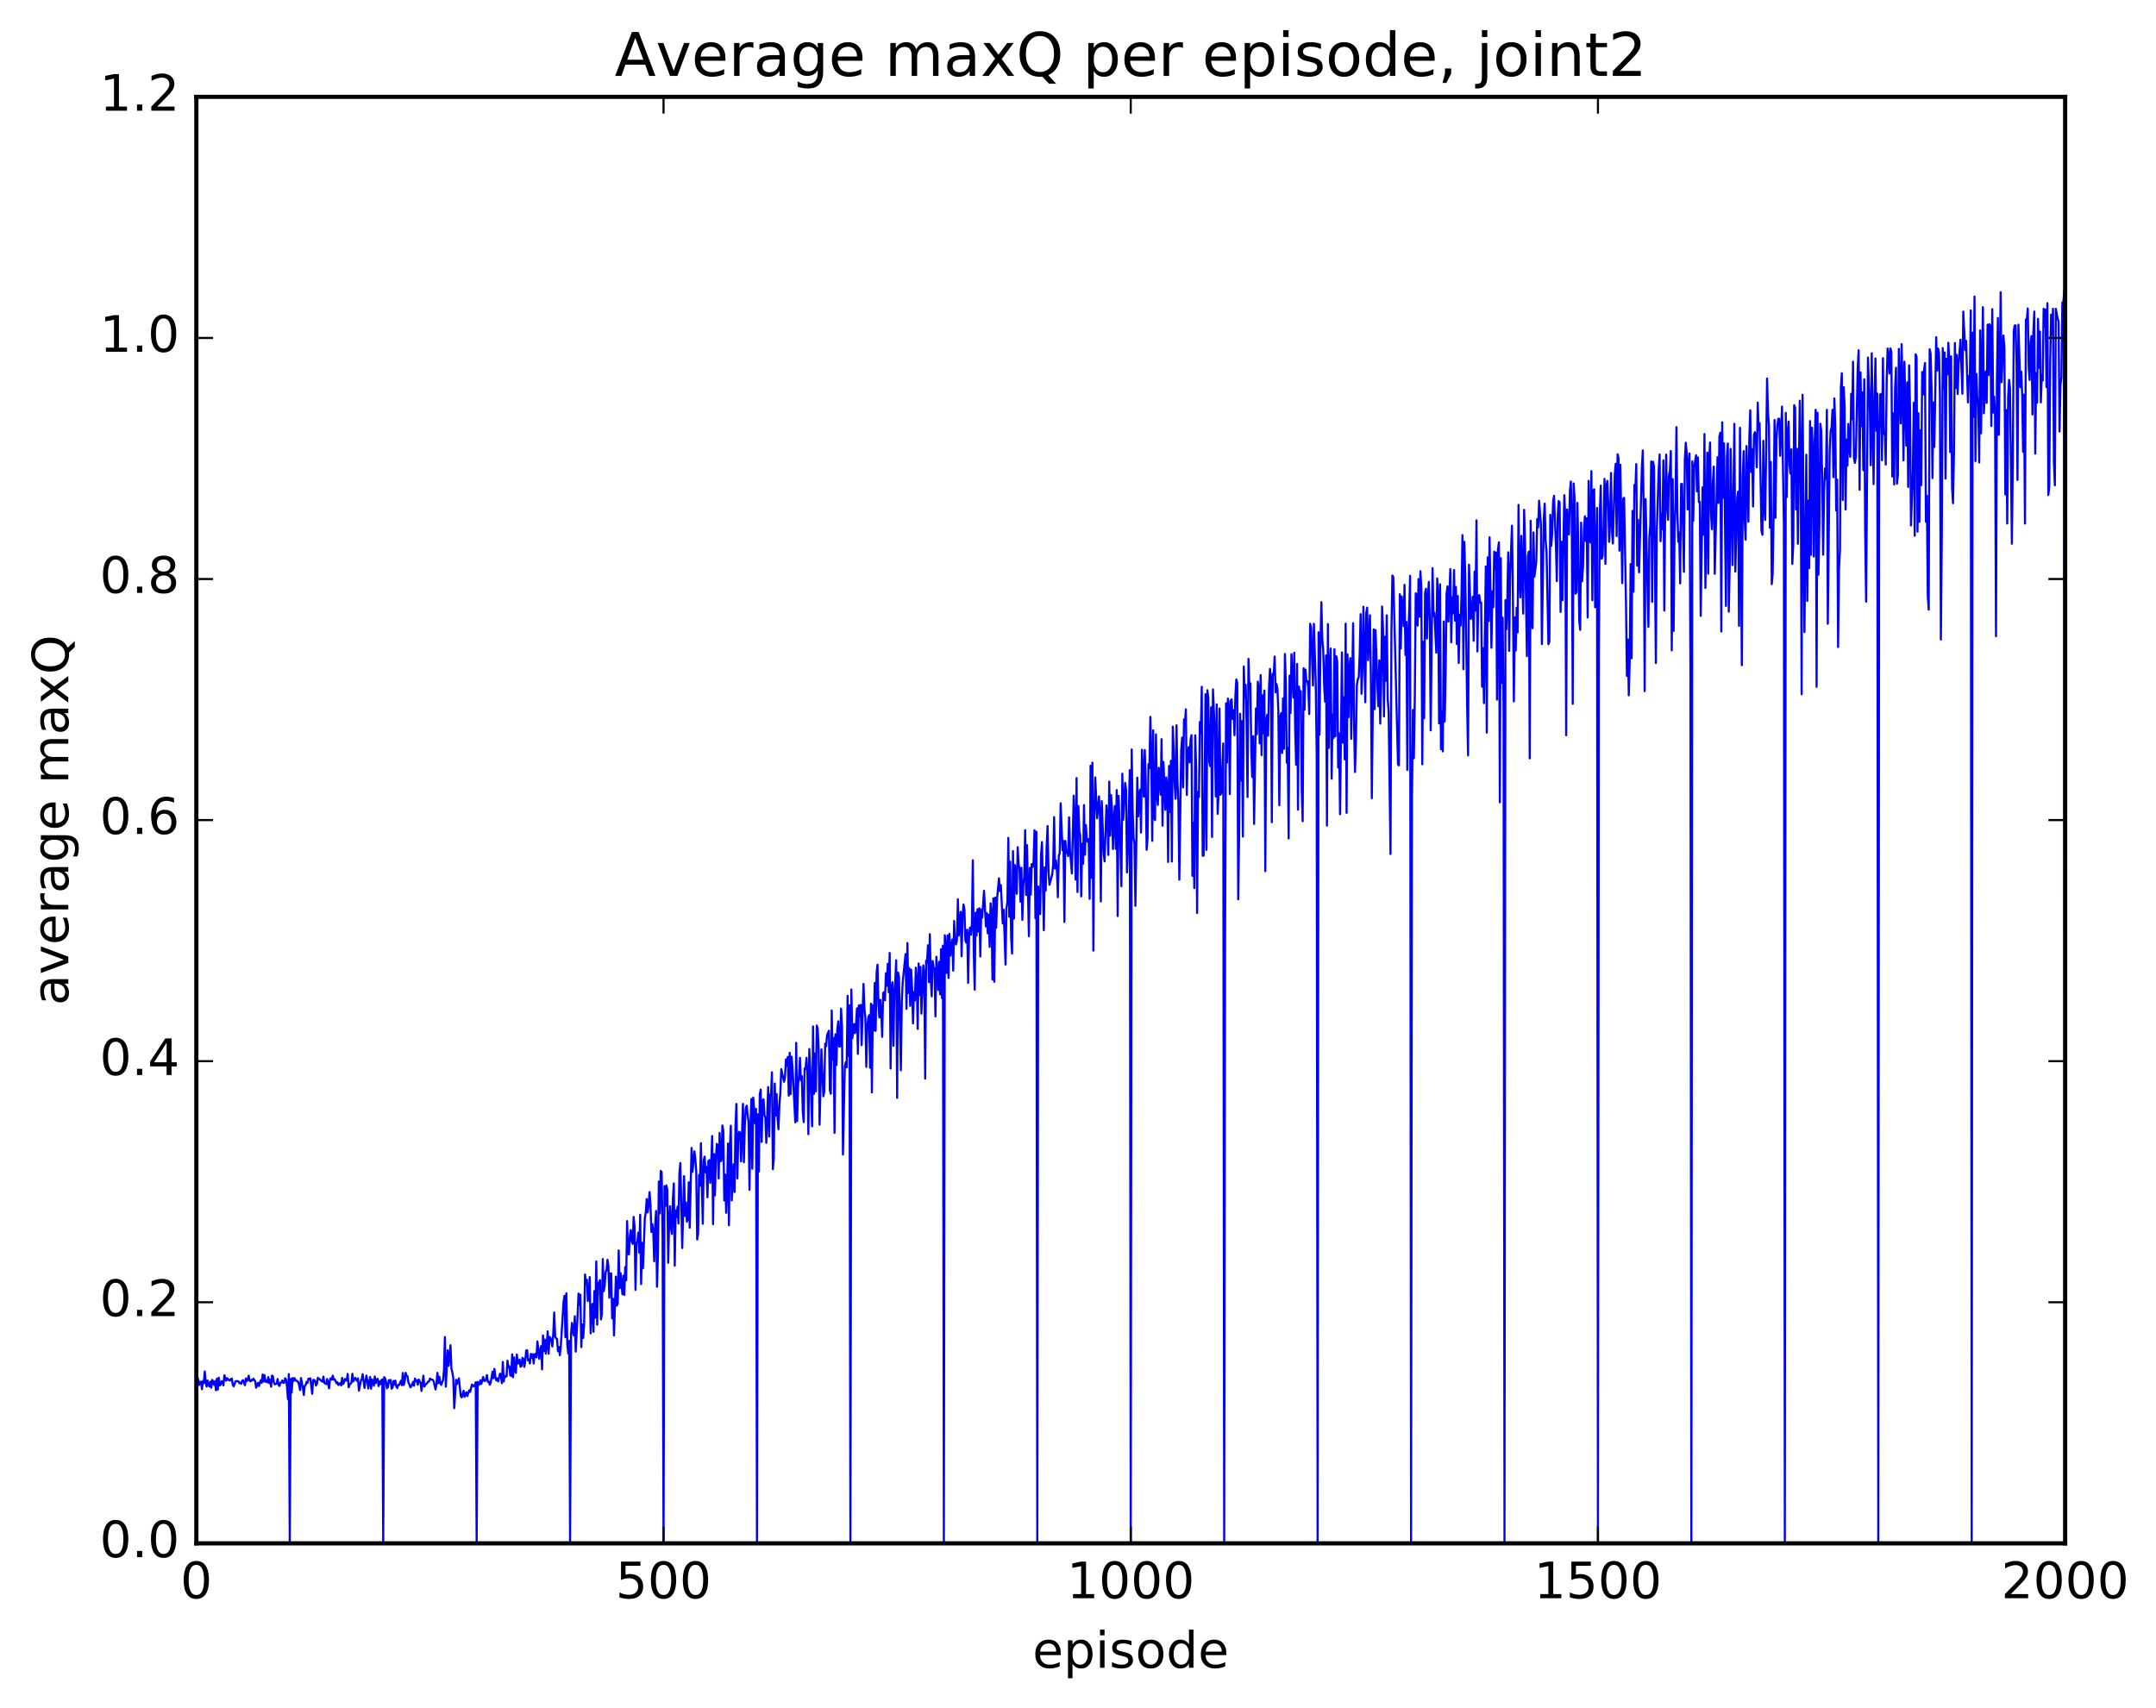 <?xml version="1.0" encoding="utf-8" standalone="no"?>
<!DOCTYPE svg PUBLIC "-//W3C//DTD SVG 1.1//EN"
  "http://www.w3.org/Graphics/SVG/1.1/DTD/svg11.dtd">
<!-- Created with matplotlib (http://matplotlib.org/) -->
<svg height="408pt" version="1.1" viewBox="0 0 515 408" width="515pt" xmlns="http://www.w3.org/2000/svg" xmlns:xlink="http://www.w3.org/1999/xlink">
 <defs>
  <style type="text/css">
*{stroke-linecap:butt;stroke-linejoin:round;stroke-miterlimit:100000;}
  </style>
 </defs>
 <g id="figure_1">
  <g id="patch_1">
   <path d="M 0 408.169 
L 515.768 408.169 
L 515.768 0 
L 0 0 
z
" style="fill:#ffffff;"/>
  </g>
  <g id="axes_1">
   <g id="patch_2">
    <path d="M 46.898 368.742 
L 493.298 368.742 
L 493.298 23.142 
L 46.898 23.142 
z
" style="fill:#ffffff;"/>
   </g>
   <g id="line2d_1">
    <path clip-path="url(#p61254b44ea)" d="M 47.121 329.009 
L 47.344 329.679 
L 47.567 330.902 
L 47.79 330.148 
L 48.014 330.154 
L 48.237 331.923 
L 48.46 329.998 
L 48.683 330.467 
L 48.906 327.677 
L 49.13 330.209 
L 49.353 331.281 
L 49.576 329.833 
L 49.799 330.839 
L 50.022 331.266 
L 50.245 330.097 
L 50.469 331.558 
L 50.692 329.687 
L 50.915 330.11 
L 51.138 330.907 
L 51.361 329.978 
L 51.585 332.166 
L 51.808 329.41 
L 52.031 332.013 
L 52.254 329.152 
L 52.477 331.01 
L 52.701 330.848 
L 52.924 330.025 
L 53.147 330.078 
L 53.37 330.995 
L 53.593 328.597 
L 54.04 329.858 
L 54.263 329.294 
L 54.709 329.774 
L 54.933 329.861 
L 55.156 329.447 
L 55.379 329.385 
L 55.602 330.868 
L 55.825 331.236 
L 56.272 329.999 
L 56.718 329.976 
L 56.941 330.029 
L 57.165 330.468 
L 57.388 330.376 
L 57.611 330.633 
L 57.834 329.893 
L 58.057 329.778 
L 58.504 330.97 
L 58.727 329.354 
L 58.95 329.999 
L 59.173 329.633 
L 59.397 328.684 
L 59.62 329.873 
L 59.843 330.046 
L 60.066 329.685 
L 60.289 329.803 
L 60.513 329.402 
L 60.959 330.02 
L 61.182 331.569 
L 61.629 330.371 
L 61.852 331.159 
L 62.298 329.771 
L 62.522 330.386 
L 62.745 328.381 
L 62.968 330.081 
L 63.191 328.563 
L 63.414 330.143 
L 63.638 329.85 
L 63.861 330.273 
L 64.084 329.018 
L 64.307 330.463 
L 64.53 329.628 
L 64.754 331.325 
L 64.977 328.653 
L 65.2 328.828 
L 65.423 330.352 
L 65.646 330.759 
L 66.093 330.549 
L 66.316 329.473 
L 66.539 330.927 
L 66.762 331.138 
L 66.986 330.357 
L 67.209 330.304 
L 67.432 329.828 
L 67.655 330.403 
L 67.878 330.356 
L 68.102 329.304 
L 68.325 329.582 
L 68.548 331.165 
L 68.771 334.282 
L 68.994 328.295 
L 69.218 368.742 
L 69.441 329.462 
L 69.664 332.738 
L 69.887 329.26 
L 70.11 329.968 
L 70.334 329.263 
L 70.557 329.729 
L 70.78 329.913 
L 71.003 329.931 
L 71.226 330.219 
L 71.45 330.902 
L 71.673 332.114 
L 71.896 329.247 
L 72.342 331.611 
L 72.566 333.279 
L 72.789 331.137 
L 73.012 330.906 
L 73.235 330.155 
L 73.458 330.408 
L 73.681 329.389 
L 73.905 329.549 
L 74.128 329.321 
L 74.574 333.003 
L 74.797 329.747 
L 75.021 329.666 
L 75.244 329.955 
L 75.467 331.039 
L 75.69 330.746 
L 75.913 329.191 
L 77.029 330.141 
L 77.253 328.897 
L 77.476 330.392 
L 77.922 330.706 
L 78.145 329.472 
L 78.592 331.711 
L 78.815 329.631 
L 79.038 329.279 
L 79.261 329.616 
L 79.485 328.683 
L 79.708 329.633 
L 79.931 329.551 
L 80.154 329.887 
L 80.377 330.503 
L 80.601 330.25 
L 80.824 330.915 
L 81.27 330.461 
L 81.493 331.004 
L 81.717 329.205 
L 81.94 330.666 
L 82.163 330.341 
L 82.386 329.457 
L 82.609 329.834 
L 82.833 329.785 
L 83.056 328.276 
L 83.279 331.466 
L 83.502 330.838 
L 83.949 330.384 
L 84.172 328.228 
L 84.395 330.045 
L 84.841 329.207 
L 85.288 329.931 
L 85.511 329.337 
L 85.734 332.256 
L 86.181 329.943 
L 86.404 329.535 
L 86.627 328.323 
L 87.073 331.613 
L 87.52 328.663 
L 87.743 329.819 
L 87.966 331.744 
L 88.413 328.997 
L 88.636 331.799 
L 88.859 329.597 
L 89.082 329.844 
L 89.305 331.082 
L 89.529 328.881 
L 89.752 330.45 
L 89.975 329.628 
L 90.198 329.421 
L 90.421 331.159 
L 90.645 330.007 
L 90.868 330.74 
L 91.091 329.776 
L 91.314 329.586 
L 91.537 368.742 
L 91.761 329.041 
L 91.984 329.311 
L 92.207 330.123 
L 92.43 331.7 
L 92.653 331.421 
L 92.877 329.743 
L 93.1 330.309 
L 93.323 329.699 
L 93.546 331.799 
L 93.769 331.514 
L 93.993 329.943 
L 94.216 330.829 
L 94.439 329.85 
L 94.662 331.25 
L 94.885 331.651 
L 95.109 330.889 
L 95.332 330.942 
L 95.778 329.89 
L 96.001 330.97 
L 96.225 328.04 
L 96.448 330.9 
L 96.671 330.014 
L 96.894 328.002 
L 97.118 328.693 
L 97.341 328.835 
L 97.564 330.375 
L 97.787 330.731 
L 98.01 331.457 
L 98.234 331.31 
L 98.68 330.167 
L 98.903 331.078 
L 99.126 329.36 
L 99.35 329.984 
L 99.573 329.812 
L 99.796 330.817 
L 100.019 329.595 
L 100.466 330.426 
L 100.689 332.342 
L 101.135 328.674 
L 101.358 331.291 
L 101.805 330.651 
L 102.028 330.481 
L 102.251 330.094 
L 102.474 330.074 
L 102.698 329.376 
L 103.144 329.666 
L 103.367 329.67 
L 103.59 330.039 
L 104.037 331.983 
L 104.26 330.713 
L 104.483 328.002 
L 104.706 330.467 
L 104.93 328.937 
L 105.153 330.29 
L 105.376 330.879 
L 105.822 329.786 
L 106.046 327.49 
L 106.269 319.447 
L 106.492 331.313 
L 106.938 322.619 
L 107.162 326.311 
L 107.608 321.411 
L 107.831 327.03 
L 108.054 327.914 
L 108.278 329.331 
L 108.501 336.448 
L 108.947 329.673 
L 109.17 330.685 
L 109.617 329.323 
L 110.063 333.584 
L 110.286 333.895 
L 110.733 332.293 
L 110.956 333.735 
L 111.402 332.654 
L 111.626 333.569 
L 112.072 332.177 
L 112.295 332.581 
L 112.742 330.781 
L 113.188 331.247 
L 113.411 330.981 
L 113.634 330.271 
L 113.858 368.742 
L 114.081 330.181 
L 114.304 330.923 
L 114.527 330.771 
L 114.75 329.78 
L 114.974 330.647 
L 115.42 328.985 
L 115.643 329.948 
L 115.866 329.935 
L 116.09 329.583 
L 116.313 328.54 
L 116.536 330.172 
L 116.759 330.074 
L 116.982 330.841 
L 117.206 330.36 
L 117.652 327.734 
L 117.875 329.314 
L 118.098 327.053 
L 118.322 328.903 
L 118.545 329.797 
L 118.768 329.326 
L 118.991 330.076 
L 119.438 328.199 
L 119.661 328.728 
L 119.884 330.472 
L 120.107 325.405 
L 120.33 330.066 
L 120.553 328.717 
L 120.777 328.971 
L 121 328.816 
L 121.223 325.107 
L 121.446 326.575 
L 121.669 326.435 
L 121.893 328.61 
L 122.116 328.738 
L 122.339 323.593 
L 122.562 329.066 
L 122.785 324.326 
L 123.009 327.351 
L 123.232 328.008 
L 123.455 323.622 
L 123.678 325.743 
L 123.901 325.729 
L 124.125 324.84 
L 124.348 326.561 
L 124.571 326.393 
L 124.794 324.419 
L 125.017 324.646 
L 125.241 326.584 
L 125.464 325.197 
L 125.687 322.68 
L 125.91 322.572 
L 126.133 325.035 
L 126.357 324.848 
L 126.58 325.769 
L 126.803 323.477 
L 127.026 324.402 
L 127.249 323.544 
L 127.473 325.781 
L 127.696 323.598 
L 127.919 323.465 
L 128.142 324.318 
L 128.365 320.505 
L 128.812 324.649 
L 129.035 322.539 
L 129.258 321.629 
L 129.482 327.193 
L 129.705 319.056 
L 129.928 322.83 
L 130.151 320.064 
L 130.374 323.411 
L 130.597 321.381 
L 130.821 318.089 
L 131.044 323.439 
L 131.267 319.422 
L 131.49 319.646 
L 131.714 320.415 
L 131.937 321.706 
L 132.16 318.618 
L 132.383 313.596 
L 132.606 319.261 
L 132.829 319.791 
L 133.053 319.9 
L 133.276 322.841 
L 133.499 321.821 
L 133.722 323.808 
L 133.946 321.844 
L 134.615 311.048 
L 134.838 309.599 
L 135.061 319.499 
L 135.285 308.988 
L 135.508 321.107 
L 135.731 323.383 
L 135.954 320.374 
L 136.178 368.742 
L 136.401 318.826 
L 136.624 316.093 
L 136.847 318.189 
L 137.07 319.085 
L 137.293 314.496 
L 137.517 322.943 
L 137.963 314.452 
L 138.186 309.063 
L 138.41 311.788 
L 138.633 309.334 
L 138.856 321.851 
L 139.079 316.445 
L 139.302 319.66 
L 139.525 316.573 
L 139.749 304.506 
L 139.972 306.707 
L 140.195 305.77 
L 140.418 310.855 
L 140.642 309.094 
L 140.865 305.122 
L 141.088 318.576 
L 141.311 312.223 
L 141.534 311.537 
L 141.757 318.208 
L 141.981 308.461 
L 142.204 314.804 
L 142.427 301.377 
L 142.65 316.482 
L 142.874 306.793 
L 143.32 305.857 
L 143.543 315.253 
L 143.766 313.991 
L 143.989 300.818 
L 144.213 308.5 
L 144.436 307.187 
L 144.659 303.889 
L 144.882 303.57 
L 145.106 300.994 
L 145.329 302.476 
L 145.552 310.054 
L 145.775 304.263 
L 145.998 304.239 
L 146.221 314.997 
L 146.445 310.326 
L 146.668 319.065 
L 147.114 305.016 
L 147.338 311.957 
L 147.561 311.38 
L 147.784 298.748 
L 148.007 307.799 
L 148.23 304.191 
L 148.677 309.234 
L 148.9 304.799 
L 149.123 309.371 
L 149.346 302.729 
L 149.57 305.912 
L 149.793 291.743 
L 150.016 299.528 
L 150.239 299.739 
L 150.462 295.276 
L 150.685 293.888 
L 150.909 296.47 
L 151.132 297.177 
L 151.355 290.752 
L 151.578 293.041 
L 151.802 308.172 
L 152.025 296.902 
L 152.248 296.789 
L 152.471 294.509 
L 152.694 299.266 
L 152.917 290.231 
L 153.141 306.803 
L 153.364 296.951 
L 153.587 303.002 
L 154.034 290.972 
L 154.257 289.677 
L 154.48 286.489 
L 154.703 289.674 
L 154.926 288.034 
L 155.149 284.811 
L 155.373 287.592 
L 155.596 294.343 
L 155.819 292.492 
L 156.042 293.943 
L 156.266 301.362 
L 156.489 292.815 
L 156.712 289.324 
L 156.935 307.444 
L 157.158 299.824 
L 157.381 282.298 
L 157.605 289.908 
L 157.828 279.754 
L 158.051 280.051 
L 158.274 295.949 
L 158.498 368.742 
L 158.721 283.408 
L 158.944 288.127 
L 159.167 283.226 
L 159.39 284.246 
L 159.613 301.705 
L 159.837 291.778 
L 160.06 288.206 
L 160.283 293.517 
L 160.506 294.819 
L 160.73 286.364 
L 160.953 282.736 
L 161.176 302.412 
L 161.399 289.208 
L 161.622 290.768 
L 161.845 288.32 
L 162.069 292.326 
L 162.292 280.22 
L 162.515 277.867 
L 162.962 298.192 
L 163.408 281.007 
L 163.631 290.504 
L 163.854 287.311 
L 164.077 291.902 
L 164.301 291.236 
L 164.524 282.481 
L 164.747 293.31 
L 165.194 274.277 
L 165.417 279.985 
L 165.863 275.093 
L 166.086 276.795 
L 166.31 280.002 
L 166.533 296.137 
L 166.756 294.806 
L 166.979 280.737 
L 167.202 283.315 
L 167.425 273.135 
L 167.872 292.397 
L 168.095 277.251 
L 168.318 276.342 
L 168.542 280.147 
L 168.765 278.817 
L 168.988 286.072 
L 169.211 277.42 
L 169.434 277.174 
L 169.657 282.621 
L 169.881 278.316 
L 170.104 271.422 
L 170.327 292.474 
L 170.55 275.736 
L 170.774 285.605 
L 170.997 277.004 
L 171.22 273.318 
L 171.443 273.601 
L 171.666 281.581 
L 171.889 270.667 
L 172.113 277.44 
L 172.336 277.298 
L 172.559 268.906 
L 172.782 270.207 
L 173.006 286.811 
L 173.229 280.627 
L 173.452 289.767 
L 173.675 283.863 
L 173.898 273.228 
L 174.121 292.73 
L 174.345 274.189 
L 174.568 268.964 
L 174.791 286.806 
L 175.238 278.16 
L 175.461 284.806 
L 175.684 269.053 
L 175.907 263.758 
L 176.13 281.55 
L 176.353 271.307 
L 176.577 270.406 
L 176.8 270.718 
L 177.023 277.501 
L 177.47 263.747 
L 177.693 277.67 
L 177.916 268.666 
L 178.139 264.83 
L 178.362 264.168 
L 178.809 268.259 
L 179.032 284.283 
L 179.255 269.125 
L 179.478 262.584 
L 179.702 279.223 
L 179.925 262.233 
L 180.371 268.432 
L 180.594 264.937 
L 180.817 368.742 
L 181.041 266.226 
L 181.264 279.916 
L 181.487 261.481 
L 181.71 260.32 
L 181.934 272.827 
L 182.157 263.08 
L 182.38 262.651 
L 182.603 266.473 
L 182.826 267.038 
L 183.049 273.053 
L 183.496 259.727 
L 183.719 271.554 
L 183.942 261.535 
L 184.166 261.843 
L 184.389 256.198 
L 184.612 279.355 
L 184.835 276.751 
L 185.058 258.896 
L 185.281 266.54 
L 185.505 261.38 
L 185.728 267.094 
L 185.951 269.793 
L 186.174 263.953 
L 186.398 261.125 
L 186.621 255.441 
L 187.29 258.462 
L 187.513 257.309 
L 187.737 253.114 
L 187.96 254.608 
L 188.183 252.517 
L 188.406 261.782 
L 188.63 251.544 
L 188.853 261.409 
L 189.076 252.46 
L 189.299 254.954 
L 189.969 268.169 
L 190.192 249.148 
L 190.415 267.857 
L 190.638 259.073 
L 190.862 257.032 
L 191.085 252.746 
L 191.308 258.107 
L 191.531 257.112 
L 191.754 265.452 
L 191.977 268.107 
L 192.201 255.271 
L 192.424 255.39 
L 192.647 252.737 
L 192.87 256.637 
L 193.094 270.991 
L 193.317 250.635 
L 193.54 255.113 
L 193.986 269.105 
L 194.209 245.238 
L 194.433 261.353 
L 194.656 251.738 
L 194.879 260.754 
L 195.102 245.024 
L 195.326 245.849 
L 195.549 250.385 
L 195.772 268.732 
L 196.218 250.716 
L 196.665 261.914 
L 196.888 260.813 
L 197.111 249.336 
L 197.334 249.976 
L 197.558 247.332 
L 198.004 246.265 
L 198.227 260.454 
L 198.45 261.313 
L 198.673 241.444 
L 198.897 253.208 
L 199.12 247.969 
L 199.343 270.656 
L 199.566 247.116 
L 199.79 254.479 
L 200.013 246.041 
L 200.236 244.02 
L 200.459 250.046 
L 200.682 250.005 
L 200.905 240.99 
L 201.129 245.518 
L 201.352 275.845 
L 201.798 254.781 
L 202.022 253.806 
L 202.245 255.019 
L 202.468 237.936 
L 202.691 252.297 
L 202.914 240.203 
L 203.137 368.742 
L 203.361 236.421 
L 203.584 248.049 
L 204.03 244.681 
L 204.254 246.843 
L 204.477 244.82 
L 204.7 240.915 
L 204.923 251.797 
L 205.146 240.221 
L 205.369 242.806 
L 205.593 240.078 
L 205.816 249.694 
L 206.262 235.086 
L 206.486 240.977 
L 206.709 243.083 
L 206.932 254.903 
L 207.155 245.604 
L 207.378 243.289 
L 207.601 242.563 
L 207.825 255.105 
L 208.048 239.809 
L 208.271 261.003 
L 208.494 240.214 
L 208.718 246.24 
L 208.941 234.848 
L 209.164 246.286 
L 209.387 232.453 
L 209.61 230.486 
L 209.833 240.044 
L 210.057 243.119 
L 210.28 238.897 
L 210.503 241.927 
L 210.726 247.721 
L 210.95 237.286 
L 211.173 237.035 
L 211.396 238.994 
L 211.619 232.527 
L 211.842 235.538 
L 212.065 230.246 
L 212.289 237.079 
L 212.512 227.685 
L 212.735 255.293 
L 212.958 235.92 
L 213.181 234.685 
L 213.405 249.862 
L 213.628 237.42 
L 213.851 234.49 
L 214.074 229.433 
L 214.298 262.305 
L 214.521 232.366 
L 214.744 233.498 
L 215.19 255.717 
L 215.413 239.097 
L 215.637 234.579 
L 216.306 227.95 
L 216.53 241.051 
L 216.753 225.323 
L 216.976 237.25 
L 217.199 231.327 
L 217.422 240.336 
L 217.645 231.675 
L 217.869 235.88 
L 218.092 244.503 
L 218.315 237.023 
L 218.538 239.03 
L 218.762 231.193 
L 218.985 234.462 
L 219.208 245.832 
L 219.431 230.193 
L 219.654 237.745 
L 219.877 231.02 
L 220.101 242.159 
L 220.547 230.66 
L 220.77 232.838 
L 220.994 257.702 
L 221.217 229.52 
L 221.44 229.999 
L 221.663 225.844 
L 221.886 234.658 
L 222.109 223.206 
L 222.333 234.106 
L 222.556 238.052 
L 222.779 229.584 
L 223.002 231.193 
L 223.226 231.529 
L 223.449 242.844 
L 223.672 228.591 
L 224.118 236.541 
L 224.341 229.797 
L 224.565 237.58 
L 224.788 226.779 
L 225.011 238.452 
L 225.234 225.936 
L 225.458 368.742 
L 225.681 223.445 
L 225.904 225.867 
L 226.127 232.453 
L 226.35 223.491 
L 226.573 233.666 
L 226.797 223.12 
L 227.02 228.312 
L 227.466 224.477 
L 227.69 231.913 
L 227.913 220.048 
L 228.136 224.868 
L 228.359 225.653 
L 228.582 224.63 
L 228.805 214.842 
L 229.029 223.539 
L 229.475 217.867 
L 229.698 228.477 
L 229.922 219.165 
L 230.145 216.09 
L 230.368 217.309 
L 230.591 224.609 
L 230.814 225.237 
L 231.037 222.127 
L 231.261 234.821 
L 231.484 223.4 
L 231.707 221.632 
L 231.93 223.312 
L 232.154 220.79 
L 232.377 205.549 
L 232.6 227.486 
L 232.823 236.446 
L 233.046 218.051 
L 233.269 223.515 
L 233.493 217.238 
L 233.716 222.569 
L 233.939 216.998 
L 234.162 228.52 
L 234.386 217.33 
L 234.609 219.273 
L 235.055 212.819 
L 235.501 221.335 
L 235.725 218.17 
L 235.948 223.013 
L 236.171 218.558 
L 236.394 226.229 
L 236.618 215.821 
L 236.841 218.222 
L 237.064 234.032 
L 237.287 214.621 
L 237.51 234.568 
L 237.733 214.459 
L 237.957 221.67 
L 238.18 214.496 
L 238.626 209.849 
L 238.85 212.904 
L 239.073 211.464 
L 239.519 220.631 
L 239.742 217.346 
L 240.189 230.454 
L 240.412 216.963 
L 240.635 215.557 
L 240.858 200.186 
L 241.082 219.052 
L 241.305 205.866 
L 241.528 223.988 
L 241.751 227.828 
L 241.974 203.353 
L 242.197 219.484 
L 242.421 206.69 
L 242.644 207.873 
L 242.867 213.551 
L 243.09 202.413 
L 243.314 206.408 
L 243.537 207.672 
L 243.76 215.421 
L 243.983 207.321 
L 244.206 219.791 
L 244.429 211.746 
L 244.653 209.347 
L 244.876 198.35 
L 245.099 213.82 
L 245.322 201.926 
L 245.769 223.684 
L 245.992 207.35 
L 246.215 213.765 
L 246.438 206.471 
L 246.661 207.135 
L 246.885 205.844 
L 247.108 198.362 
L 247.331 219.385 
L 247.554 198.739 
L 247.778 368.742 
L 248.001 211.814 
L 248.224 216.351 
L 248.447 218.381 
L 248.67 204.185 
L 248.893 201.176 
L 249.34 222.244 
L 249.563 207.221 
L 249.786 212.762 
L 250.01 202.122 
L 250.233 197.366 
L 250.456 208.153 
L 250.679 211.384 
L 251.349 208.91 
L 251.572 206.56 
L 251.795 195.243 
L 252.018 207.546 
L 252.242 205.591 
L 252.465 208.018 
L 252.688 214.359 
L 252.911 204.411 
L 253.134 203.908 
L 253.357 191.919 
L 253.804 203.142 
L 254.027 200.911 
L 254.25 220.267 
L 254.474 200.914 
L 254.697 203.706 
L 254.92 203.46 
L 255.143 204.542 
L 255.366 195.274 
L 255.589 203.231 
L 256.036 208.689 
L 256.482 190.101 
L 256.705 197.286 
L 256.929 210.147 
L 257.152 185.912 
L 257.375 213.123 
L 257.598 192.604 
L 257.822 198.7 
L 258.045 199.633 
L 258.268 214.168 
L 258.491 201.552 
L 258.714 206.371 
L 258.938 192.343 
L 259.161 204.234 
L 259.384 197.128 
L 259.607 200.775 
L 259.83 201.125 
L 260.053 200.467 
L 260.277 214.756 
L 260.5 182.958 
L 260.723 209.744 
L 260.946 182.226 
L 261.17 227.125 
L 261.393 195.588 
L 261.616 185.749 
L 262.062 195.493 
L 262.286 193.412 
L 262.509 190.278 
L 262.732 194.439 
L 262.955 215.383 
L 263.178 191.408 
L 263.625 203.87 
L 263.848 205.813 
L 264.294 192.427 
L 264.517 194.964 
L 264.741 204.261 
L 264.964 186.747 
L 265.187 199.659 
L 265.41 189.974 
L 265.634 193.48 
L 265.857 202.855 
L 266.08 195.886 
L 266.303 192.577 
L 266.526 202.801 
L 266.75 188.777 
L 266.973 218.875 
L 267.196 190.15 
L 267.642 202.428 
L 267.865 211.741 
L 268.089 184.851 
L 268.312 195.899 
L 268.758 187.05 
L 268.981 188.651 
L 269.205 208.429 
L 269.428 202.783 
L 269.874 184.003 
L 270.098 368.742 
L 270.321 179.067 
L 270.544 193.29 
L 270.767 200.183 
L 270.99 201.528 
L 271.214 216.436 
L 271.66 185.802 
L 271.883 195.05 
L 272.106 189.931 
L 272.329 188.683 
L 272.553 198.908 
L 272.776 179.144 
L 273.222 190.351 
L 273.445 179.196 
L 273.669 186.527 
L 273.892 203.046 
L 274.115 200.259 
L 274.338 182.565 
L 274.562 183.584 
L 274.785 171.276 
L 275.008 181.957 
L 275.231 200.904 
L 275.454 174.505 
L 275.678 195.488 
L 275.901 195.948 
L 276.124 175.452 
L 276.347 189.903 
L 276.57 192.318 
L 276.793 183.44 
L 277.24 189.878 
L 277.463 176.601 
L 277.686 197.272 
L 277.909 182.047 
L 278.356 193.483 
L 278.579 185.749 
L 278.802 187.258 
L 279.026 205.933 
L 279.249 183.006 
L 279.472 194.029 
L 279.695 181.778 
L 279.918 205.833 
L 280.142 173.604 
L 280.365 178.844 
L 280.588 187.28 
L 280.811 190.84 
L 281.034 173.294 
L 281.257 186.53 
L 281.481 191.859 
L 281.704 210.166 
L 282.15 179.335 
L 282.373 176.246 
L 282.597 188.127 
L 282.82 171.893 
L 283.043 172.902 
L 283.266 169.481 
L 283.49 189.931 
L 283.713 180.488 
L 283.936 178.514 
L 284.159 182.137 
L 284.382 176.752 
L 284.606 175.629 
L 284.829 209.246 
L 285.052 196.596 
L 285.275 212.183 
L 285.498 175.681 
L 285.721 183.572 
L 285.945 218.134 
L 286.168 189.233 
L 286.391 190.446 
L 286.614 172.498 
L 286.837 175.339 
L 287.061 164.101 
L 287.284 204.459 
L 287.507 204.412 
L 287.73 190.137 
L 287.954 165.881 
L 288.177 203.056 
L 288.4 164.921 
L 288.623 166.684 
L 288.846 182.008 
L 289.07 183.02 
L 289.293 168.993 
L 289.516 199.978 
L 289.739 164.702 
L 290.185 174.964 
L 290.409 190.291 
L 290.632 168.288 
L 290.855 194.442 
L 291.078 189.717 
L 291.301 169.28 
L 291.525 189.875 
L 291.748 189.392 
L 292.194 177.624 
L 292.418 368.742 
L 292.641 222.59 
L 292.864 168.031 
L 293.087 182.198 
L 293.31 166.903 
L 293.534 168.87 
L 293.757 189.725 
L 293.98 167.434 
L 294.203 167.082 
L 294.426 171.782 
L 294.649 169.675 
L 294.873 175.669 
L 295.096 166.175 
L 295.319 162.328 
L 295.542 163.13 
L 295.765 214.868 
L 295.989 199.641 
L 296.212 170.536 
L 296.435 186.479 
L 296.658 172.279 
L 296.882 199.881 
L 297.105 159.247 
L 297.328 166.595 
L 297.551 163.621 
L 297.774 173.017 
L 297.998 190.433 
L 298.221 157.417 
L 298.444 164.377 
L 298.667 163.273 
L 298.89 178.883 
L 299.113 185.646 
L 299.337 175.904 
L 299.56 196.857 
L 300.006 169.27 
L 300.229 175.43 
L 300.453 162.867 
L 300.676 164.307 
L 300.899 177.623 
L 301.122 161.31 
L 301.346 180.419 
L 301.569 166.113 
L 301.792 175.175 
L 302.015 164.979 
L 302.238 208.139 
L 302.462 172.371 
L 302.685 170.805 
L 302.908 175.783 
L 303.131 164.203 
L 303.354 159.821 
L 303.577 162.131 
L 303.801 196.445 
L 304.024 161 
L 304.247 161.272 
L 304.47 156.873 
L 304.693 165.426 
L 304.917 163.434 
L 305.14 164.572 
L 305.363 170.106 
L 305.586 192.401 
L 305.81 171.333 
L 306.033 170.386 
L 306.256 179.901 
L 306.479 166.857 
L 306.702 178.915 
L 306.925 156.261 
L 307.149 162.903 
L 307.372 182.222 
L 307.595 178.664 
L 307.818 200.327 
L 308.041 161.418 
L 308.265 170.352 
L 308.488 156.295 
L 308.934 166.667 
L 309.158 155.959 
L 309.381 174.233 
L 309.604 182.708 
L 309.827 158.617 
L 310.05 193.449 
L 310.274 164.04 
L 310.497 165.661 
L 310.72 165.154 
L 310.943 188.797 
L 311.166 196.211 
L 311.389 159.656 
L 311.613 169.546 
L 311.836 159.977 
L 312.059 162.761 
L 312.282 162.723 
L 312.505 163.988 
L 312.729 170.586 
L 312.952 149.028 
L 313.175 150.095 
L 313.622 163.806 
L 313.845 149.047 
L 314.291 163.322 
L 314.514 180.234 
L 314.738 368.742 
L 314.961 151.067 
L 315.184 175.521 
L 315.407 154.422 
L 315.63 143.87 
L 315.853 152.676 
L 316.077 155.368 
L 316.3 163.905 
L 316.523 167.664 
L 316.746 156.599 
L 316.969 197.248 
L 317.193 149.121 
L 317.416 178.701 
L 317.639 158.738 
L 317.862 154.943 
L 318.086 186.048 
L 318.309 170.729 
L 318.532 176.337 
L 318.755 155.103 
L 318.978 175.924 
L 319.202 156.794 
L 319.425 158.038 
L 319.648 183.376 
L 319.871 175.209 
L 320.094 194.535 
L 320.541 155.878 
L 320.764 177.442 
L 320.987 166.593 
L 321.21 181.439 
L 321.433 149.002 
L 321.657 194.224 
L 321.88 156.343 
L 322.103 171.398 
L 322.326 159.766 
L 322.55 157.242 
L 322.773 176.516 
L 323.219 148.896 
L 323.442 172.666 
L 323.666 184.465 
L 323.889 177.206 
L 324.112 163.662 
L 324.335 162.303 
L 324.558 161.804 
L 324.781 156.577 
L 325.005 146.726 
L 325.228 165.755 
L 325.451 159.578 
L 325.674 144.966 
L 326.121 167.776 
L 326.344 146.521 
L 326.567 145.171 
L 326.79 157.734 
L 327.237 146.998 
L 327.46 161.573 
L 327.683 190.717 
L 328.13 150.359 
L 328.353 169.43 
L 328.576 150.548 
L 329.022 164.093 
L 329.245 168.758 
L 329.469 157.782 
L 329.692 172.875 
L 329.915 163.973 
L 330.138 144.917 
L 330.361 150.286 
L 330.585 171.174 
L 330.808 152.115 
L 331.031 162.662 
L 331.254 147.01 
L 331.478 166.923 
L 331.701 170.227 
L 332.147 204.04 
L 332.37 150.77 
L 332.594 137.502 
L 332.817 137.881 
L 333.933 182.625 
L 334.156 182.873 
L 334.379 141.973 
L 334.602 154.946 
L 334.825 142.527 
L 335.049 144.68 
L 335.272 149.606 
L 335.495 139.742 
L 335.718 156.527 
L 335.942 148.585 
L 336.165 183.964 
L 336.388 151.777 
L 336.611 146.206 
L 336.834 137.572 
L 337.058 368.742 
L 337.281 190.063 
L 337.504 169.637 
L 337.727 181.179 
L 337.95 166.872 
L 338.173 141.753 
L 338.397 142.212 
L 338.62 149.47 
L 338.843 138.364 
L 339.066 147.346 
L 339.289 136.473 
L 339.513 140.568 
L 339.736 182.606 
L 339.959 153.329 
L 340.182 171.618 
L 340.406 141.664 
L 340.629 140.658 
L 340.852 152.561 
L 341.075 143.237 
L 341.298 139.03 
L 341.522 147.858 
L 341.745 174.508 
L 342.191 135.756 
L 342.414 147.147 
L 342.637 146.421 
L 343.084 155.948 
L 343.307 138.194 
L 343.53 142.531 
L 343.753 172.838 
L 343.977 139.59 
L 344.2 178.977 
L 344.423 169.904 
L 344.646 179.52 
L 344.87 148.487 
L 345.093 172.394 
L 345.316 160.992 
L 345.539 141.845 
L 345.762 140.098 
L 345.986 148.508 
L 346.432 135.97 
L 346.655 153.462 
L 346.878 142.726 
L 347.101 146.536 
L 347.325 136.188 
L 347.548 148.28 
L 347.771 140.235 
L 347.994 153.9 
L 348.217 142.404 
L 348.441 158.395 
L 348.664 146.902 
L 348.887 149.489 
L 349.11 142.149 
L 349.334 127.852 
L 349.557 159.886 
L 349.78 129.451 
L 350.003 137.269 
L 350.45 168.235 
L 350.673 180.478 
L 350.896 134.921 
L 351.342 147.876 
L 351.565 146.349 
L 351.789 142.573 
L 352.012 153.091 
L 352.235 136.575 
L 352.458 145.874 
L 352.682 124.317 
L 352.905 155.639 
L 353.128 143.219 
L 353.351 142.178 
L 353.574 144.029 
L 353.798 143.946 
L 354.021 164.059 
L 354.244 154.872 
L 354.467 168.003 
L 354.913 135.348 
L 355.137 175.041 
L 355.36 133.176 
L 355.583 148.382 
L 355.806 128.382 
L 356.253 154.764 
L 356.476 141.257 
L 356.699 145.068 
L 356.922 131.809 
L 357.146 135.896 
L 357.369 132.019 
L 357.592 167.142 
L 357.815 131.304 
L 358.038 129.58 
L 358.262 191.69 
L 358.485 133.356 
L 358.708 163.158 
L 358.931 147.57 
L 359.154 170.105 
L 359.377 368.742 
L 359.601 143.387 
L 359.824 150.334 
L 360.047 143.315 
L 360.27 131.965 
L 360.493 155.51 
L 360.717 137.41 
L 361.163 125.591 
L 361.386 142.362 
L 361.61 167.574 
L 361.833 147.501 
L 362.056 155.436 
L 362.279 145.209 
L 362.502 151.092 
L 362.726 120.629 
L 362.949 137.919 
L 363.172 142.733 
L 363.395 128.039 
L 363.841 146.609 
L 364.065 121.808 
L 364.288 129.795 
L 364.734 156.751 
L 364.957 132.91 
L 365.181 131.807 
L 365.404 181.195 
L 365.627 124.428 
L 365.85 148.195 
L 366.074 150.109 
L 366.297 127.203 
L 366.52 137.777 
L 366.966 134.267 
L 367.19 124.018 
L 367.413 125.997 
L 367.636 119.628 
L 368.082 125.384 
L 368.305 153.896 
L 368.752 124.218 
L 368.975 120.329 
L 369.198 129.047 
L 369.421 131.743 
L 369.868 153.915 
L 370.091 153.297 
L 370.314 123.013 
L 370.538 130.424 
L 370.761 127.606 
L 370.984 119.883 
L 371.207 118.45 
L 371.654 130.113 
L 371.877 138.851 
L 372.1 122.88 
L 372.323 119.705 
L 372.546 120.015 
L 372.769 146.198 
L 372.993 129.441 
L 373.216 143.398 
L 373.662 118.32 
L 373.885 123.451 
L 374.109 175.669 
L 374.332 121.728 
L 374.555 126.215 
L 374.778 127.689 
L 375.002 117.336 
L 375.225 115.056 
L 375.448 123.774 
L 375.671 168.161 
L 375.894 115.512 
L 376.118 119.211 
L 376.341 141.846 
L 376.564 141.424 
L 376.787 120.158 
L 377.01 131.215 
L 377.233 148.305 
L 377.457 150.48 
L 377.68 124.872 
L 377.903 138.903 
L 378.126 135.504 
L 378.349 126.854 
L 378.573 123.351 
L 378.796 129.265 
L 379.019 123.849 
L 379.242 147.527 
L 379.466 114.884 
L 379.689 128.372 
L 379.912 129.617 
L 380.135 112.565 
L 380.358 143.394 
L 380.582 117.226 
L 380.805 116.899 
L 381.028 145.093 
L 381.474 121.364 
L 381.697 368.742 
L 381.921 155.949 
L 382.144 122.631 
L 382.367 116.022 
L 382.59 133.498 
L 382.813 132.702 
L 383.037 126.345 
L 383.26 114.427 
L 383.483 134.718 
L 383.706 116.15 
L 383.93 114.899 
L 384.153 120.256 
L 384.376 129.458 
L 384.599 124.041 
L 384.822 112.993 
L 385.046 126.787 
L 385.269 129.855 
L 385.715 113.401 
L 385.938 110.813 
L 386.161 128.063 
L 386.385 108.539 
L 386.608 109.429 
L 386.831 131.566 
L 387.054 111.031 
L 387.501 139.329 
L 387.724 119.168 
L 387.947 118.933 
L 388.394 143.959 
L 388.617 161.48 
L 388.84 152.802 
L 389.063 166.127 
L 389.286 157.987 
L 389.51 134.769 
L 389.733 157.267 
L 389.956 122.072 
L 390.179 141.351 
L 390.402 115.841 
L 390.625 117.265 
L 390.849 110.88 
L 391.072 135.154 
L 391.295 124.204 
L 391.518 136.741 
L 392.188 111.811 
L 392.411 107.623 
L 392.634 122.751 
L 392.858 165.122 
L 393.081 119.246 
L 393.75 149.764 
L 393.974 128.417 
L 394.197 125.575 
L 394.42 110.246 
L 394.643 143.794 
L 394.866 110.329 
L 395.089 111.543 
L 395.536 158.413 
L 395.759 126.7 
L 396.205 112.333 
L 396.429 108.583 
L 396.652 129.311 
L 396.875 122.634 
L 397.098 126.453 
L 397.322 110.005 
L 397.545 145.875 
L 397.768 119.33 
L 397.991 108.619 
L 398.214 121.256 
L 398.438 124.205 
L 398.661 113.619 
L 398.884 112.444 
L 399.107 107.745 
L 399.33 155.387 
L 399.553 114.463 
L 399.777 150.731 
L 400 126.426 
L 400.223 120.164 
L 400.446 102.063 
L 400.67 122.42 
L 400.893 129.447 
L 401.116 127.223 
L 401.339 139.394 
L 401.562 115.649 
L 401.786 115.606 
L 402.232 136.617 
L 402.455 109.802 
L 402.678 105.777 
L 402.901 108.192 
L 403.125 121.737 
L 403.348 110.266 
L 403.571 108.341 
L 403.794 161.079 
L 404.017 368.742 
L 404.241 110.224 
L 404.464 124.455 
L 404.687 111.644 
L 405.134 108.772 
L 405.357 117.396 
L 405.58 109.302 
L 405.803 119.968 
L 406.026 119.875 
L 406.25 147.137 
L 406.696 116.423 
L 406.919 127.748 
L 407.142 103.703 
L 407.365 140.475 
L 407.812 108.124 
L 408.035 137.062 
L 408.258 109.82 
L 408.481 105.723 
L 408.705 122.739 
L 408.928 126.44 
L 409.151 115.055 
L 409.374 111.489 
L 409.598 137.089 
L 410.267 109.24 
L 410.49 120.174 
L 410.714 104.27 
L 410.937 103.367 
L 411.16 150.873 
L 411.383 100.889 
L 411.606 118.914 
L 411.829 105.941 
L 412.276 144.78 
L 412.499 109.236 
L 412.722 105.952 
L 412.945 146.12 
L 413.169 135.363 
L 413.392 107.261 
L 413.838 135.012 
L 414.285 101.25 
L 414.508 136.574 
L 414.954 119.037 
L 415.178 117.474 
L 415.401 149.513 
L 415.624 102.211 
L 416.07 158.928 
L 416.293 113.791 
L 416.517 107.784 
L 416.74 124.185 
L 416.963 128.939 
L 417.186 106.577 
L 417.633 124.647 
L 417.856 104.58 
L 418.079 98.027 
L 418.302 112.793 
L 418.526 107.317 
L 418.749 121.006 
L 418.972 103.985 
L 419.195 103.265 
L 419.418 104.594 
L 419.642 111.649 
L 419.865 96.187 
L 420.088 102.662 
L 420.311 101.097 
L 420.757 126.766 
L 420.981 127.774 
L 421.204 105.319 
L 421.427 121.306 
L 421.65 124.231 
L 422.097 90.437 
L 422.32 98.407 
L 422.543 101.629 
L 422.766 126.1 
L 422.99 110.37 
L 423.213 139.565 
L 423.436 136.979 
L 423.659 122.711 
L 423.882 100.348 
L 424.106 123.694 
L 424.329 105.061 
L 424.552 101.63 
L 424.775 100.052 
L 424.998 100.06 
L 425.221 108.888 
L 425.668 97.131 
L 426.114 125.52 
L 426.337 368.742 
L 426.561 98.641 
L 426.784 118.745 
L 427.007 103.945 
L 427.23 100.714 
L 427.454 111.116 
L 427.677 113.142 
L 427.9 107.339 
L 428.123 134.737 
L 428.346 130.223 
L 428.57 96.818 
L 428.793 97.41 
L 429.016 121.717 
L 429.239 107.23 
L 429.462 129.924 
L 429.909 95.744 
L 430.132 108.782 
L 430.355 165.87 
L 430.578 94.309 
L 431.025 151.004 
L 431.471 108.648 
L 431.694 143.565 
L 431.918 119.608 
L 432.141 135.748 
L 432.364 100.598 
L 432.587 132.549 
L 432.81 102.175 
L 433.034 107.958 
L 433.257 132.951 
L 433.48 105.202 
L 433.703 97.9 
L 433.926 164.097 
L 434.149 98.63 
L 434.373 137.312 
L 434.596 125.173 
L 434.819 101.244 
L 435.042 103.017 
L 435.265 114.219 
L 435.489 132.542 
L 435.712 117.561 
L 435.935 111.916 
L 436.158 114.401 
L 436.382 97.92 
L 436.605 149.02 
L 437.051 107.788 
L 437.274 102.976 
L 437.498 102.19 
L 437.721 97.929 
L 437.944 114.011 
L 438.167 95.186 
L 438.39 101.914 
L 438.613 121.976 
L 438.837 114.581 
L 439.06 154.604 
L 439.283 135.851 
L 439.506 131.465 
L 439.729 92.485 
L 439.953 89.169 
L 440.176 119.468 
L 440.399 92.514 
L 440.622 97.083 
L 440.846 121.732 
L 441.069 105.03 
L 441.292 111.247 
L 441.515 101.29 
L 441.738 106.844 
L 441.962 109.143 
L 442.185 94.082 
L 442.408 100.148 
L 442.631 86.412 
L 442.854 109.487 
L 443.077 110.601 
L 443.301 109.111 
L 443.747 87.901 
L 443.97 83.685 
L 444.193 117.038 
L 444.417 88.977 
L 444.64 101.807 
L 444.863 93.736 
L 445.086 112.333 
L 445.31 90.635 
L 445.533 127.119 
L 445.756 143.761 
L 446.202 85.427 
L 446.649 98.017 
L 446.872 111.153 
L 447.095 84.398 
L 447.541 115.65 
L 447.765 95.081 
L 447.988 85.647 
L 448.211 102.939 
L 448.434 94.032 
L 448.658 368.742 
L 448.881 103.694 
L 449.104 94.263 
L 449.327 94.121 
L 449.55 109.968 
L 449.774 85.577 
L 449.997 103.716 
L 450.22 103.221 
L 450.443 110.983 
L 450.666 91.023 
L 450.889 83.265 
L 451.113 84.644 
L 451.336 89.234 
L 451.559 83.231 
L 451.782 84.059 
L 452.005 113.836 
L 452.229 98.756 
L 452.452 115.731 
L 452.675 92.696 
L 452.898 87.867 
L 453.122 115.557 
L 453.345 113.534 
L 453.568 83.354 
L 454.014 101.171 
L 454.238 82.221 
L 454.461 92.273 
L 454.684 109.986 
L 454.907 86.42 
L 455.353 106.463 
L 455.577 91.334 
L 455.8 116.342 
L 456.023 87.289 
L 456.246 97.363 
L 456.469 125.547 
L 456.916 113.061 
L 457.139 96.228 
L 457.362 127.996 
L 457.586 84.665 
L 457.809 85.263 
L 458.032 127.017 
L 458.255 98.734 
L 458.478 124.676 
L 458.702 102.815 
L 458.925 115.915 
L 459.148 88.895 
L 459.371 94.265 
L 459.594 88.486 
L 459.817 86.725 
L 460.041 124.649 
L 460.264 118.438 
L 460.487 142.536 
L 460.71 145.67 
L 460.933 83.442 
L 461.157 84.443 
L 461.38 92.598 
L 461.603 114.225 
L 461.826 96.17 
L 462.05 106.8 
L 462.496 80.567 
L 462.719 88.524 
L 462.942 83.267 
L 463.166 84.325 
L 463.389 94.222 
L 463.612 152.798 
L 463.835 128.16 
L 464.058 83.179 
L 464.281 92.77 
L 464.505 84.215 
L 464.728 114.339 
L 464.951 85.727 
L 465.174 89.447 
L 465.397 81.895 
L 465.621 86.009 
L 465.844 108.017 
L 466.067 85.15 
L 466.29 116.543 
L 466.514 120.231 
L 466.737 108.433 
L 466.96 81.962 
L 467.183 92.7 
L 467.406 84.78 
L 467.63 94.139 
L 467.853 86.957 
L 468.299 81.149 
L 468.745 94.073 
L 468.969 74.441 
L 469.415 83.621 
L 469.638 81.434 
L 470.085 96.145 
L 470.308 89.863 
L 470.531 90.777 
L 470.754 74.166 
L 470.978 368.742 
L 471.201 79.477 
L 471.424 99.606 
L 471.647 70.845 
L 471.87 110.167 
L 472.094 89.328 
L 472.317 95.191 
L 472.54 96.377 
L 472.763 110.512 
L 472.986 78.947 
L 473.209 103.533 
L 473.656 73.393 
L 473.879 98.737 
L 474.325 88.745 
L 474.549 96.262 
L 474.772 77.564 
L 474.995 89.637 
L 475.218 77.462 
L 475.442 78.037 
L 475.665 101.778 
L 475.888 73.86 
L 476.111 98.576 
L 476.334 94.742 
L 476.558 98.703 
L 476.781 151.998 
L 477.004 90.831 
L 477.227 75.978 
L 477.45 103.879 
L 477.897 69.812 
L 478.12 91.322 
L 478.566 80.163 
L 478.789 83.223 
L 479.013 118.133 
L 479.236 97.981 
L 479.459 125.071 
L 479.682 94.812 
L 479.906 90.756 
L 480.129 92.88 
L 480.575 129.92 
L 480.798 110.212 
L 481.022 79.029 
L 481.245 77.767 
L 481.468 77.759 
L 481.691 87.117 
L 481.914 114.674 
L 482.137 77.574 
L 482.584 92.521 
L 482.807 88.778 
L 483.03 94.072 
L 483.253 107.948 
L 483.477 94.29 
L 483.7 125.088 
L 483.923 76.311 
L 484.146 76.381 
L 484.37 73.704 
L 484.593 87.894 
L 484.816 90.795 
L 485.039 81.811 
L 485.262 80.285 
L 485.486 99.035 
L 485.709 79.273 
L 485.932 74.448 
L 486.155 108.37 
L 486.378 89.118 
L 486.601 96.226 
L 486.825 76.164 
L 487.048 87.875 
L 487.271 79.208 
L 487.494 96.145 
L 487.717 89.599 
L 487.941 90.911 
L 488.164 73.77 
L 488.387 78.039 
L 488.61 73.965 
L 488.834 92.489 
L 489.057 72.428 
L 489.28 118.273 
L 489.503 116.234 
L 489.726 86.295 
L 489.95 75.177 
L 490.173 79.917 
L 490.396 73.776 
L 490.619 110.501 
L 490.842 115.948 
L 491.065 73.766 
L 491.512 76.163 
L 491.735 76.794 
L 491.958 103.093 
L 492.182 92.031 
L 492.405 90.221 
L 492.628 72.26 
L 492.851 72.591 
L 493.074 69.463 
L 493.298 368.742 
L 493.298 368.742 
" style="fill:none;stroke:#0000ff;stroke-linecap:square;stroke-width:0.5;"/>
   </g>
   <g id="patch_3">
    <path d="M 493.298 368.742 
L 493.298 23.142 
" style="fill:none;stroke:#000000;stroke-linecap:square;stroke-linejoin:miter;"/>
   </g>
   <g id="patch_4">
    <path d="M 46.898 23.142 
L 493.298 23.142 
" style="fill:none;stroke:#000000;stroke-linecap:square;stroke-linejoin:miter;"/>
   </g>
   <g id="patch_5">
    <path d="M 46.898 368.742 
L 493.298 368.742 
" style="fill:none;stroke:#000000;stroke-linecap:square;stroke-linejoin:miter;"/>
   </g>
   <g id="patch_6">
    <path d="M 46.898 368.742 
L 46.898 23.142 
" style="fill:none;stroke:#000000;stroke-linecap:square;stroke-linejoin:miter;"/>
   </g>
   <g id="matplotlib.axis_1">
    <g id="xtick_1">
     <g id="line2d_2">
      <defs>
       <path d="M 0 0 
L 0 -4 
" id="m32adcd34f1" style="stroke:#000000;stroke-width:0.5;"/>
      </defs>
      <g>
       <use style="stroke:#000000;stroke-width:0.5;" x="46.898" xlink:href="#m32adcd34f1" y="368.742"/>
      </g>
     </g>
     <g id="line2d_3">
      <defs>
       <path d="M 0 0 
L 0 4 
" id="m73d91f392a" style="stroke:#000000;stroke-width:0.5;"/>
      </defs>
      <g>
       <use style="stroke:#000000;stroke-width:0.5;" x="46.898" xlink:href="#m73d91f392a" y="23.142"/>
      </g>
     </g>
     <g id="text_1">
      <!-- 0 -->
      <defs>
       <path d="M 31.781 66.406 
Q 24.172 66.406 20.328 58.906 
Q 16.5 51.422 16.5 36.375 
Q 16.5 21.391 20.328 13.891 
Q 24.172 6.391 31.781 6.391 
Q 39.453 6.391 43.281 13.891 
Q 47.125 21.391 47.125 36.375 
Q 47.125 51.422 43.281 58.906 
Q 39.453 66.406 31.781 66.406 
M 31.781 74.219 
Q 44.047 74.219 50.516 64.516 
Q 56.984 54.828 56.984 36.375 
Q 56.984 17.969 50.516 8.266 
Q 44.047 -1.422 31.781 -1.422 
Q 19.531 -1.422 13.062 8.266 
Q 6.594 17.969 6.594 36.375 
Q 6.594 54.828 13.062 64.516 
Q 19.531 74.219 31.781 74.219 
" id="BitstreamVeraSans-Roman-30"/>
      </defs>
      <g transform="translate(43.08 381.86)scale(0.12 -0.12)">
       <use xlink:href="#BitstreamVeraSans-Roman-30"/>
      </g>
     </g>
    </g>
    <g id="xtick_2">
     <g id="line2d_4">
      <g>
       <use style="stroke:#000000;stroke-width:0.5;" x="158.498" xlink:href="#m32adcd34f1" y="368.742"/>
      </g>
     </g>
     <g id="line2d_5">
      <g>
       <use style="stroke:#000000;stroke-width:0.5;" x="158.498" xlink:href="#m73d91f392a" y="23.142"/>
      </g>
     </g>
     <g id="text_2">
      <!-- 500 -->
      <defs>
       <path d="M 10.797 72.906 
L 49.516 72.906 
L 49.516 64.594 
L 19.828 64.594 
L 19.828 46.734 
Q 21.969 47.469 24.109 47.828 
Q 26.266 48.188 28.422 48.188 
Q 40.625 48.188 47.75 41.5 
Q 54.891 34.812 54.891 23.391 
Q 54.891 11.625 47.562 5.094 
Q 40.234 -1.422 26.906 -1.422 
Q 22.312 -1.422 17.547 -0.641 
Q 12.797 0.141 7.719 1.703 
L 7.719 11.625 
Q 12.109 9.234 16.797 8.062 
Q 21.484 6.891 26.703 6.891 
Q 35.156 6.891 40.078 11.328 
Q 45.016 15.766 45.016 23.391 
Q 45.016 31 40.078 35.438 
Q 35.156 39.891 26.703 39.891 
Q 22.75 39.891 18.812 39.016 
Q 14.891 38.141 10.797 36.281 
z
" id="BitstreamVeraSans-Roman-35"/>
      </defs>
      <g transform="translate(147.045 381.86)scale(0.12 -0.12)">
       <use xlink:href="#BitstreamVeraSans-Roman-35"/>
       <use x="63.623" xlink:href="#BitstreamVeraSans-Roman-30"/>
       <use x="127.246" xlink:href="#BitstreamVeraSans-Roman-30"/>
      </g>
     </g>
    </g>
    <g id="xtick_3">
     <g id="line2d_6">
      <g>
       <use style="stroke:#000000;stroke-width:0.5;" x="270.098" xlink:href="#m32adcd34f1" y="368.742"/>
      </g>
     </g>
     <g id="line2d_7">
      <g>
       <use style="stroke:#000000;stroke-width:0.5;" x="270.098" xlink:href="#m73d91f392a" y="23.142"/>
      </g>
     </g>
     <g id="text_3">
      <!-- 1000 -->
      <defs>
       <path d="M 12.406 8.297 
L 28.516 8.297 
L 28.516 63.922 
L 10.984 60.406 
L 10.984 69.391 
L 28.422 72.906 
L 38.281 72.906 
L 38.281 8.297 
L 54.391 8.297 
L 54.391 0 
L 12.406 0 
z
" id="BitstreamVeraSans-Roman-31"/>
      </defs>
      <g transform="translate(254.827 381.86)scale(0.12 -0.12)">
       <use xlink:href="#BitstreamVeraSans-Roman-31"/>
       <use x="63.623" xlink:href="#BitstreamVeraSans-Roman-30"/>
       <use x="127.246" xlink:href="#BitstreamVeraSans-Roman-30"/>
       <use x="190.869" xlink:href="#BitstreamVeraSans-Roman-30"/>
      </g>
     </g>
    </g>
    <g id="xtick_4">
     <g id="line2d_8">
      <g>
       <use style="stroke:#000000;stroke-width:0.5;" x="381.697" xlink:href="#m32adcd34f1" y="368.742"/>
      </g>
     </g>
     <g id="line2d_9">
      <g>
       <use style="stroke:#000000;stroke-width:0.5;" x="381.697" xlink:href="#m73d91f392a" y="23.142"/>
      </g>
     </g>
     <g id="text_4">
      <!-- 1500 -->
      <g transform="translate(366.428 381.86)scale(0.12 -0.12)">
       <use xlink:href="#BitstreamVeraSans-Roman-31"/>
       <use x="63.623" xlink:href="#BitstreamVeraSans-Roman-35"/>
       <use x="127.246" xlink:href="#BitstreamVeraSans-Roman-30"/>
       <use x="190.869" xlink:href="#BitstreamVeraSans-Roman-30"/>
      </g>
     </g>
    </g>
    <g id="xtick_5">
     <g id="line2d_10">
      <g>
       <use style="stroke:#000000;stroke-width:0.5;" x="493.298" xlink:href="#m32adcd34f1" y="368.742"/>
      </g>
     </g>
     <g id="line2d_11">
      <g>
       <use style="stroke:#000000;stroke-width:0.5;" x="493.298" xlink:href="#m73d91f392a" y="23.142"/>
      </g>
     </g>
     <g id="text_5">
      <!-- 2000 -->
      <defs>
       <path d="M 19.188 8.297 
L 53.609 8.297 
L 53.609 0 
L 7.328 0 
L 7.328 8.297 
Q 12.938 14.109 22.625 23.891 
Q 32.328 33.688 34.812 36.531 
Q 39.547 41.844 41.422 45.531 
Q 43.312 49.219 43.312 52.781 
Q 43.312 58.594 39.234 62.25 
Q 35.156 65.922 28.609 65.922 
Q 23.969 65.922 18.812 64.312 
Q 13.672 62.703 7.812 59.422 
L 7.812 69.391 
Q 13.766 71.781 18.938 73 
Q 24.125 74.219 28.422 74.219 
Q 39.75 74.219 46.484 68.547 
Q 53.219 62.891 53.219 53.422 
Q 53.219 48.922 51.531 44.891 
Q 49.859 40.875 45.406 35.406 
Q 44.188 33.984 37.641 27.219 
Q 31.109 20.453 19.188 8.297 
" id="BitstreamVeraSans-Roman-32"/>
      </defs>
      <g transform="translate(478.027 381.86)scale(0.12 -0.12)">
       <use xlink:href="#BitstreamVeraSans-Roman-32"/>
       <use x="63.623" xlink:href="#BitstreamVeraSans-Roman-30"/>
       <use x="127.246" xlink:href="#BitstreamVeraSans-Roman-30"/>
       <use x="190.869" xlink:href="#BitstreamVeraSans-Roman-30"/>
      </g>
     </g>
    </g>
    <g id="text_6">
     <!-- episode -->
     <defs>
      <path d="M 30.609 48.391 
Q 23.391 48.391 19.188 42.75 
Q 14.984 37.109 14.984 27.297 
Q 14.984 17.484 19.156 11.844 
Q 23.344 6.203 30.609 6.203 
Q 37.797 6.203 41.984 11.859 
Q 46.188 17.531 46.188 27.297 
Q 46.188 37.016 41.984 42.703 
Q 37.797 48.391 30.609 48.391 
M 30.609 56 
Q 42.328 56 49.016 48.375 
Q 55.719 40.766 55.719 27.297 
Q 55.719 13.875 49.016 6.219 
Q 42.328 -1.422 30.609 -1.422 
Q 18.844 -1.422 12.172 6.219 
Q 5.516 13.875 5.516 27.297 
Q 5.516 40.766 12.172 48.375 
Q 18.844 56 30.609 56 
" id="BitstreamVeraSans-Roman-6f"/>
      <path d="M 44.281 53.078 
L 44.281 44.578 
Q 40.484 46.531 36.375 47.5 
Q 32.281 48.484 27.875 48.484 
Q 21.188 48.484 17.844 46.438 
Q 14.5 44.391 14.5 40.281 
Q 14.5 37.156 16.891 35.375 
Q 19.281 33.594 26.516 31.984 
L 29.594 31.297 
Q 39.156 29.25 43.188 25.516 
Q 47.219 21.781 47.219 15.094 
Q 47.219 7.469 41.188 3.016 
Q 35.156 -1.422 24.609 -1.422 
Q 20.219 -1.422 15.453 -0.562 
Q 10.688 0.297 5.422 2 
L 5.422 11.281 
Q 10.406 8.688 15.234 7.391 
Q 20.062 6.109 24.812 6.109 
Q 31.156 6.109 34.562 8.281 
Q 37.984 10.453 37.984 14.406 
Q 37.984 18.062 35.516 20.016 
Q 33.062 21.969 24.703 23.781 
L 21.578 24.516 
Q 13.234 26.266 9.516 29.906 
Q 5.812 33.547 5.812 39.891 
Q 5.812 47.609 11.281 51.797 
Q 16.75 56 26.812 56 
Q 31.781 56 36.172 55.266 
Q 40.578 54.547 44.281 53.078 
" id="BitstreamVeraSans-Roman-73"/>
      <path d="M 45.406 46.391 
L 45.406 75.984 
L 54.391 75.984 
L 54.391 0 
L 45.406 0 
L 45.406 8.203 
Q 42.578 3.328 38.25 0.953 
Q 33.938 -1.422 27.875 -1.422 
Q 17.969 -1.422 11.734 6.484 
Q 5.516 14.406 5.516 27.297 
Q 5.516 40.188 11.734 48.094 
Q 17.969 56 27.875 56 
Q 33.938 56 38.25 53.625 
Q 42.578 51.266 45.406 46.391 
M 14.797 27.297 
Q 14.797 17.391 18.875 11.75 
Q 22.953 6.109 30.078 6.109 
Q 37.203 6.109 41.297 11.75 
Q 45.406 17.391 45.406 27.297 
Q 45.406 37.203 41.297 42.844 
Q 37.203 48.484 30.078 48.484 
Q 22.953 48.484 18.875 42.844 
Q 14.797 37.203 14.797 27.297 
" id="BitstreamVeraSans-Roman-64"/>
      <path d="M 56.203 29.594 
L 56.203 25.203 
L 14.891 25.203 
Q 15.484 15.922 20.484 11.062 
Q 25.484 6.203 34.422 6.203 
Q 39.594 6.203 44.453 7.469 
Q 49.312 8.734 54.109 11.281 
L 54.109 2.781 
Q 49.266 0.734 44.188 -0.344 
Q 39.109 -1.422 33.891 -1.422 
Q 20.797 -1.422 13.156 6.188 
Q 5.516 13.812 5.516 26.812 
Q 5.516 40.234 12.766 48.109 
Q 20.016 56 32.328 56 
Q 43.359 56 49.781 48.891 
Q 56.203 41.797 56.203 29.594 
M 47.219 32.234 
Q 47.125 39.594 43.094 43.984 
Q 39.062 48.391 32.422 48.391 
Q 24.906 48.391 20.391 44.141 
Q 15.875 39.891 15.188 32.172 
z
" id="BitstreamVeraSans-Roman-65"/>
      <path d="M 18.109 8.203 
L 18.109 -20.797 
L 9.078 -20.797 
L 9.078 54.688 
L 18.109 54.688 
L 18.109 46.391 
Q 20.953 51.266 25.266 53.625 
Q 29.594 56 35.594 56 
Q 45.562 56 51.781 48.094 
Q 58.016 40.188 58.016 27.297 
Q 58.016 14.406 51.781 6.484 
Q 45.562 -1.422 35.594 -1.422 
Q 29.594 -1.422 25.266 0.953 
Q 20.953 3.328 18.109 8.203 
M 48.688 27.297 
Q 48.688 37.203 44.609 42.844 
Q 40.531 48.484 33.406 48.484 
Q 26.266 48.484 22.188 42.844 
Q 18.109 37.203 18.109 27.297 
Q 18.109 17.391 22.188 11.75 
Q 26.266 6.109 33.406 6.109 
Q 40.531 6.109 44.609 11.75 
Q 48.688 17.391 48.688 27.297 
" id="BitstreamVeraSans-Roman-70"/>
      <path d="M 9.422 54.688 
L 18.406 54.688 
L 18.406 0 
L 9.422 0 
z
M 9.422 75.984 
L 18.406 75.984 
L 18.406 64.594 
L 9.422 64.594 
z
" id="BitstreamVeraSans-Roman-69"/>
     </defs>
     <g transform="translate(246.632 398.474)scale(0.12 -0.12)">
      <use xlink:href="#BitstreamVeraSans-Roman-65"/>
      <use x="61.523" xlink:href="#BitstreamVeraSans-Roman-70"/>
      <use x="125.0" xlink:href="#BitstreamVeraSans-Roman-69"/>
      <use x="152.783" xlink:href="#BitstreamVeraSans-Roman-73"/>
      <use x="204.883" xlink:href="#BitstreamVeraSans-Roman-6f"/>
      <use x="266.064" xlink:href="#BitstreamVeraSans-Roman-64"/>
      <use x="329.541" xlink:href="#BitstreamVeraSans-Roman-65"/>
     </g>
    </g>
   </g>
   <g id="matplotlib.axis_2">
    <g id="ytick_1">
     <g id="line2d_12">
      <defs>
       <path d="M 0 0 
L 4 0 
" id="mfd806fe3bb" style="stroke:#000000;stroke-width:0.5;"/>
      </defs>
      <g>
       <use style="stroke:#000000;stroke-width:0.5;" x="46.898" xlink:href="#mfd806fe3bb" y="368.742"/>
      </g>
     </g>
     <g id="line2d_13">
      <defs>
       <path d="M 0 0 
L -4 0 
" id="mfa0c2a3b63" style="stroke:#000000;stroke-width:0.5;"/>
      </defs>
      <g>
       <use style="stroke:#000000;stroke-width:0.5;" x="493.298" xlink:href="#mfa0c2a3b63" y="368.742"/>
      </g>
     </g>
     <g id="text_7">
      <!-- 0.0 -->
      <defs>
       <path d="M 10.688 12.406 
L 21 12.406 
L 21 0 
L 10.688 0 
z
" id="BitstreamVeraSans-Roman-2e"/>
      </defs>
      <g transform="translate(23.814 372.053)scale(0.12 -0.12)">
       <use xlink:href="#BitstreamVeraSans-Roman-30"/>
       <use x="63.623" xlink:href="#BitstreamVeraSans-Roman-2e"/>
       <use x="95.41" xlink:href="#BitstreamVeraSans-Roman-30"/>
      </g>
     </g>
    </g>
    <g id="ytick_2">
     <g id="line2d_14">
      <g>
       <use style="stroke:#000000;stroke-width:0.5;" x="46.898" xlink:href="#mfd806fe3bb" y="311.142"/>
      </g>
     </g>
     <g id="line2d_15">
      <g>
       <use style="stroke:#000000;stroke-width:0.5;" x="493.298" xlink:href="#mfa0c2a3b63" y="311.142"/>
      </g>
     </g>
     <g id="text_8">
      <!-- 0.2 -->
      <g transform="translate(23.814 314.453)scale(0.12 -0.12)">
       <use xlink:href="#BitstreamVeraSans-Roman-30"/>
       <use x="63.623" xlink:href="#BitstreamVeraSans-Roman-2e"/>
       <use x="95.41" xlink:href="#BitstreamVeraSans-Roman-32"/>
      </g>
     </g>
    </g>
    <g id="ytick_3">
     <g id="line2d_16">
      <g>
       <use style="stroke:#000000;stroke-width:0.5;" x="46.898" xlink:href="#mfd806fe3bb" y="253.542"/>
      </g>
     </g>
     <g id="line2d_17">
      <g>
       <use style="stroke:#000000;stroke-width:0.5;" x="493.298" xlink:href="#mfa0c2a3b63" y="253.542"/>
      </g>
     </g>
     <g id="text_9">
      <!-- 0.4 -->
      <defs>
       <path d="M 37.797 64.312 
L 12.891 25.391 
L 37.797 25.391 
z
M 35.203 72.906 
L 47.609 72.906 
L 47.609 25.391 
L 58.016 25.391 
L 58.016 17.188 
L 47.609 17.188 
L 47.609 0 
L 37.797 0 
L 37.797 17.188 
L 4.891 17.188 
L 4.891 26.703 
z
" id="BitstreamVeraSans-Roman-34"/>
      </defs>
      <g transform="translate(23.814 256.853)scale(0.12 -0.12)">
       <use xlink:href="#BitstreamVeraSans-Roman-30"/>
       <use x="63.623" xlink:href="#BitstreamVeraSans-Roman-2e"/>
       <use x="95.41" xlink:href="#BitstreamVeraSans-Roman-34"/>
      </g>
     </g>
    </g>
    <g id="ytick_4">
     <g id="line2d_18">
      <g>
       <use style="stroke:#000000;stroke-width:0.5;" x="46.898" xlink:href="#mfd806fe3bb" y="195.942"/>
      </g>
     </g>
     <g id="line2d_19">
      <g>
       <use style="stroke:#000000;stroke-width:0.5;" x="493.298" xlink:href="#mfa0c2a3b63" y="195.942"/>
      </g>
     </g>
     <g id="text_10">
      <!-- 0.6 -->
      <defs>
       <path d="M 33.016 40.375 
Q 26.375 40.375 22.484 35.828 
Q 18.609 31.297 18.609 23.391 
Q 18.609 15.531 22.484 10.953 
Q 26.375 6.391 33.016 6.391 
Q 39.656 6.391 43.531 10.953 
Q 47.406 15.531 47.406 23.391 
Q 47.406 31.297 43.531 35.828 
Q 39.656 40.375 33.016 40.375 
M 52.594 71.297 
L 52.594 62.312 
Q 48.875 64.062 45.094 64.984 
Q 41.312 65.922 37.594 65.922 
Q 27.828 65.922 22.672 59.328 
Q 17.531 52.734 16.797 39.406 
Q 19.672 43.656 24.016 45.922 
Q 28.375 48.188 33.594 48.188 
Q 44.578 48.188 50.953 41.516 
Q 57.328 34.859 57.328 23.391 
Q 57.328 12.156 50.688 5.359 
Q 44.047 -1.422 33.016 -1.422 
Q 20.359 -1.422 13.672 8.266 
Q 6.984 17.969 6.984 36.375 
Q 6.984 53.656 15.188 63.938 
Q 23.391 74.219 37.203 74.219 
Q 40.922 74.219 44.703 73.484 
Q 48.484 72.75 52.594 71.297 
" id="BitstreamVeraSans-Roman-36"/>
      </defs>
      <g transform="translate(23.814 199.253)scale(0.12 -0.12)">
       <use xlink:href="#BitstreamVeraSans-Roman-30"/>
       <use x="63.623" xlink:href="#BitstreamVeraSans-Roman-2e"/>
       <use x="95.41" xlink:href="#BitstreamVeraSans-Roman-36"/>
      </g>
     </g>
    </g>
    <g id="ytick_5">
     <g id="line2d_20">
      <g>
       <use style="stroke:#000000;stroke-width:0.5;" x="46.898" xlink:href="#mfd806fe3bb" y="138.342"/>
      </g>
     </g>
     <g id="line2d_21">
      <g>
       <use style="stroke:#000000;stroke-width:0.5;" x="493.298" xlink:href="#mfa0c2a3b63" y="138.342"/>
      </g>
     </g>
     <g id="text_11">
      <!-- 0.8 -->
      <defs>
       <path d="M 31.781 34.625 
Q 24.75 34.625 20.719 30.859 
Q 16.703 27.094 16.703 20.516 
Q 16.703 13.922 20.719 10.156 
Q 24.75 6.391 31.781 6.391 
Q 38.812 6.391 42.859 10.172 
Q 46.922 13.969 46.922 20.516 
Q 46.922 27.094 42.891 30.859 
Q 38.875 34.625 31.781 34.625 
M 21.922 38.812 
Q 15.578 40.375 12.031 44.719 
Q 8.5 49.078 8.5 55.328 
Q 8.5 64.062 14.719 69.141 
Q 20.953 74.219 31.781 74.219 
Q 42.672 74.219 48.875 69.141 
Q 55.078 64.062 55.078 55.328 
Q 55.078 49.078 51.531 44.719 
Q 48 40.375 41.703 38.812 
Q 48.828 37.156 52.797 32.312 
Q 56.781 27.484 56.781 20.516 
Q 56.781 9.906 50.312 4.234 
Q 43.844 -1.422 31.781 -1.422 
Q 19.734 -1.422 13.25 4.234 
Q 6.781 9.906 6.781 20.516 
Q 6.781 27.484 10.781 32.312 
Q 14.797 37.156 21.922 38.812 
M 18.312 54.391 
Q 18.312 48.734 21.844 45.562 
Q 25.391 42.391 31.781 42.391 
Q 38.141 42.391 41.719 45.562 
Q 45.312 48.734 45.312 54.391 
Q 45.312 60.062 41.719 63.234 
Q 38.141 66.406 31.781 66.406 
Q 25.391 66.406 21.844 63.234 
Q 18.312 60.062 18.312 54.391 
" id="BitstreamVeraSans-Roman-38"/>
      </defs>
      <g transform="translate(23.814 141.653)scale(0.12 -0.12)">
       <use xlink:href="#BitstreamVeraSans-Roman-30"/>
       <use x="63.623" xlink:href="#BitstreamVeraSans-Roman-2e"/>
       <use x="95.41" xlink:href="#BitstreamVeraSans-Roman-38"/>
      </g>
     </g>
    </g>
    <g id="ytick_6">
     <g id="line2d_22">
      <g>
       <use style="stroke:#000000;stroke-width:0.5;" x="46.898" xlink:href="#mfd806fe3bb" y="80.742"/>
      </g>
     </g>
     <g id="line2d_23">
      <g>
       <use style="stroke:#000000;stroke-width:0.5;" x="493.298" xlink:href="#mfa0c2a3b63" y="80.742"/>
      </g>
     </g>
     <g id="text_12">
      <!-- 1.0 -->
      <g transform="translate(23.814 84.053)scale(0.12 -0.12)">
       <use xlink:href="#BitstreamVeraSans-Roman-31"/>
       <use x="63.623" xlink:href="#BitstreamVeraSans-Roman-2e"/>
       <use x="95.41" xlink:href="#BitstreamVeraSans-Roman-30"/>
      </g>
     </g>
    </g>
    <g id="ytick_7">
     <g id="line2d_24">
      <g>
       <use style="stroke:#000000;stroke-width:0.5;" x="46.898" xlink:href="#mfd806fe3bb" y="23.142"/>
      </g>
     </g>
     <g id="line2d_25">
      <g>
       <use style="stroke:#000000;stroke-width:0.5;" x="493.298" xlink:href="#mfa0c2a3b63" y="23.142"/>
      </g>
     </g>
     <g id="text_13">
      <!-- 1.2 -->
      <g transform="translate(23.814 26.453)scale(0.12 -0.12)">
       <use xlink:href="#BitstreamVeraSans-Roman-31"/>
       <use x="63.623" xlink:href="#BitstreamVeraSans-Roman-2e"/>
       <use x="95.41" xlink:href="#BitstreamVeraSans-Roman-32"/>
      </g>
     </g>
    </g>
    <g id="text_14">
     <!-- average maxQ -->
     <defs>
      <path d="M 41.109 46.297 
Q 39.594 47.172 37.812 47.578 
Q 36.031 48 33.891 48 
Q 26.266 48 22.188 43.047 
Q 18.109 38.094 18.109 28.812 
L 18.109 0 
L 9.078 0 
L 9.078 54.688 
L 18.109 54.688 
L 18.109 46.188 
Q 20.953 51.172 25.484 53.578 
Q 30.031 56 36.531 56 
Q 37.453 56 38.578 55.875 
Q 39.703 55.766 41.062 55.516 
z
" id="BitstreamVeraSans-Roman-72"/>
      <path d="M 45.406 27.984 
Q 45.406 37.75 41.375 43.109 
Q 37.359 48.484 30.078 48.484 
Q 22.859 48.484 18.828 43.109 
Q 14.797 37.75 14.797 27.984 
Q 14.797 18.266 18.828 12.891 
Q 22.859 7.516 30.078 7.516 
Q 37.359 7.516 41.375 12.891 
Q 45.406 18.266 45.406 27.984 
M 54.391 6.781 
Q 54.391 -7.172 48.188 -13.984 
Q 42 -20.797 29.203 -20.797 
Q 24.469 -20.797 20.266 -20.094 
Q 16.062 -19.391 12.109 -17.922 
L 12.109 -9.188 
Q 16.062 -11.328 19.922 -12.344 
Q 23.781 -13.375 27.781 -13.375 
Q 36.625 -13.375 41.016 -8.766 
Q 45.406 -4.156 45.406 5.172 
L 45.406 9.625 
Q 42.625 4.781 38.281 2.391 
Q 33.938 0 27.875 0 
Q 17.828 0 11.672 7.656 
Q 5.516 15.328 5.516 27.984 
Q 5.516 40.672 11.672 48.328 
Q 17.828 56 27.875 56 
Q 33.938 56 38.281 53.609 
Q 42.625 51.219 45.406 46.391 
L 45.406 54.688 
L 54.391 54.688 
z
" id="BitstreamVeraSans-Roman-67"/>
      <path d="M 52 44.188 
Q 55.375 50.25 60.062 53.125 
Q 64.75 56 71.094 56 
Q 79.641 56 84.281 50.016 
Q 88.922 44.047 88.922 33.016 
L 88.922 0 
L 79.891 0 
L 79.891 32.719 
Q 79.891 40.578 77.094 44.375 
Q 74.312 48.188 68.609 48.188 
Q 61.625 48.188 57.562 43.547 
Q 53.516 38.922 53.516 30.906 
L 53.516 0 
L 44.484 0 
L 44.484 32.719 
Q 44.484 40.625 41.703 44.406 
Q 38.922 48.188 33.109 48.188 
Q 26.219 48.188 22.156 43.531 
Q 18.109 38.875 18.109 30.906 
L 18.109 0 
L 9.078 0 
L 9.078 54.688 
L 18.109 54.688 
L 18.109 46.188 
Q 21.188 51.219 25.484 53.609 
Q 29.781 56 35.688 56 
Q 41.656 56 45.828 52.969 
Q 50 49.953 52 44.188 
" id="BitstreamVeraSans-Roman-6d"/>
      <path d="M 2.984 54.688 
L 12.5 54.688 
L 29.594 8.797 
L 46.688 54.688 
L 56.203 54.688 
L 35.688 0 
L 23.484 0 
z
" id="BitstreamVeraSans-Roman-76"/>
      <path d="M 34.281 27.484 
Q 23.391 27.484 19.188 25 
Q 14.984 22.516 14.984 16.5 
Q 14.984 11.719 18.141 8.906 
Q 21.297 6.109 26.703 6.109 
Q 34.188 6.109 38.703 11.406 
Q 43.219 16.703 43.219 25.484 
L 43.219 27.484 
z
M 52.203 31.203 
L 52.203 0 
L 43.219 0 
L 43.219 8.297 
Q 40.141 3.328 35.547 0.953 
Q 30.953 -1.422 24.312 -1.422 
Q 15.922 -1.422 10.953 3.297 
Q 6 8.016 6 15.922 
Q 6 25.141 12.172 29.828 
Q 18.359 34.516 30.609 34.516 
L 43.219 34.516 
L 43.219 35.406 
Q 43.219 41.609 39.141 45 
Q 35.062 48.391 27.688 48.391 
Q 23 48.391 18.547 47.266 
Q 14.109 46.141 10.016 43.891 
L 10.016 52.203 
Q 14.938 54.109 19.578 55.047 
Q 24.219 56 28.609 56 
Q 40.484 56 46.344 49.844 
Q 52.203 43.703 52.203 31.203 
" id="BitstreamVeraSans-Roman-61"/>
      <path d="M 39.406 66.219 
Q 28.656 66.219 22.328 58.203 
Q 16.016 50.203 16.016 36.375 
Q 16.016 22.609 22.328 14.594 
Q 28.656 6.594 39.406 6.594 
Q 50.141 6.594 56.422 14.594 
Q 62.703 22.609 62.703 36.375 
Q 62.703 50.203 56.422 58.203 
Q 50.141 66.219 39.406 66.219 
M 53.219 1.312 
L 66.219 -12.891 
L 54.297 -12.891 
L 43.5 -1.219 
Q 41.891 -1.312 41.031 -1.359 
Q 40.188 -1.422 39.406 -1.422 
Q 24.031 -1.422 14.812 8.859 
Q 5.609 19.141 5.609 36.375 
Q 5.609 53.656 14.812 63.938 
Q 24.031 74.219 39.406 74.219 
Q 54.734 74.219 63.906 63.938 
Q 73.094 53.656 73.094 36.375 
Q 73.094 23.688 67.984 14.641 
Q 62.891 5.609 53.219 1.312 
" id="BitstreamVeraSans-Roman-51"/>
      <path id="BitstreamVeraSans-Roman-20"/>
      <path d="M 54.891 54.688 
L 35.109 28.078 
L 55.906 0 
L 45.312 0 
L 29.391 21.484 
L 13.484 0 
L 2.875 0 
L 24.125 28.609 
L 4.688 54.688 
L 15.281 54.688 
L 29.781 35.203 
L 44.281 54.688 
z
" id="BitstreamVeraSans-Roman-78"/>
     </defs>
     <g transform="translate(16.318 240.209)rotate(-90.0)scale(0.12 -0.12)">
      <use xlink:href="#BitstreamVeraSans-Roman-61"/>
      <use x="61.279" xlink:href="#BitstreamVeraSans-Roman-76"/>
      <use x="120.459" xlink:href="#BitstreamVeraSans-Roman-65"/>
      <use x="181.982" xlink:href="#BitstreamVeraSans-Roman-72"/>
      <use x="223.096" xlink:href="#BitstreamVeraSans-Roman-61"/>
      <use x="284.375" xlink:href="#BitstreamVeraSans-Roman-67"/>
      <use x="347.852" xlink:href="#BitstreamVeraSans-Roman-65"/>
      <use x="409.375" xlink:href="#BitstreamVeraSans-Roman-20"/>
      <use x="441.162" xlink:href="#BitstreamVeraSans-Roman-6d"/>
      <use x="538.574" xlink:href="#BitstreamVeraSans-Roman-61"/>
      <use x="599.854" xlink:href="#BitstreamVeraSans-Roman-78"/>
      <use x="659.033" xlink:href="#BitstreamVeraSans-Roman-51"/>
     </g>
    </g>
   </g>
   <g id="text_15">
    <!-- Average maxQ per episode, joint2 -->
    <defs>
     <path d="M 9.422 54.688 
L 18.406 54.688 
L 18.406 -0.984 
Q 18.406 -11.422 14.422 -16.109 
Q 10.453 -20.797 1.609 -20.797 
L -1.812 -20.797 
L -1.812 -13.188 
L 0.594 -13.188 
Q 5.719 -13.188 7.562 -10.812 
Q 9.422 -8.453 9.422 -0.984 
z
M 9.422 75.984 
L 18.406 75.984 
L 18.406 64.594 
L 9.422 64.594 
z
" id="BitstreamVeraSans-Roman-6a"/>
     <path d="M 11.719 12.406 
L 22.016 12.406 
L 22.016 4 
L 14.016 -11.625 
L 7.719 -11.625 
L 11.719 4 
z
" id="BitstreamVeraSans-Roman-2c"/>
     <path d="M 18.312 70.219 
L 18.312 54.688 
L 36.812 54.688 
L 36.812 47.703 
L 18.312 47.703 
L 18.312 18.016 
Q 18.312 11.328 20.141 9.422 
Q 21.969 7.516 27.594 7.516 
L 36.812 7.516 
L 36.812 0 
L 27.594 0 
Q 17.188 0 13.234 3.875 
Q 9.281 7.766 9.281 18.016 
L 9.281 47.703 
L 2.688 47.703 
L 2.688 54.688 
L 9.281 54.688 
L 9.281 70.219 
z
" id="BitstreamVeraSans-Roman-74"/>
     <path d="M 34.188 63.188 
L 20.797 26.906 
L 47.609 26.906 
z
M 28.609 72.906 
L 39.797 72.906 
L 67.578 0 
L 57.328 0 
L 50.688 18.703 
L 17.828 18.703 
L 11.188 0 
L 0.781 0 
z
" id="BitstreamVeraSans-Roman-41"/>
     <path d="M 54.891 33.016 
L 54.891 0 
L 45.906 0 
L 45.906 32.719 
Q 45.906 40.484 42.875 44.328 
Q 39.844 48.188 33.797 48.188 
Q 26.516 48.188 22.312 43.547 
Q 18.109 38.922 18.109 30.906 
L 18.109 0 
L 9.078 0 
L 9.078 54.688 
L 18.109 54.688 
L 18.109 46.188 
Q 21.344 51.125 25.703 53.562 
Q 30.078 56 35.797 56 
Q 45.219 56 50.047 50.172 
Q 54.891 44.344 54.891 33.016 
" id="BitstreamVeraSans-Roman-6e"/>
    </defs>
    <g transform="translate(146.825 18.142)scale(0.144 -0.144)">
     <use xlink:href="#BitstreamVeraSans-Roman-41"/>
     <use x="68.33" xlink:href="#BitstreamVeraSans-Roman-76"/>
     <use x="127.51" xlink:href="#BitstreamVeraSans-Roman-65"/>
     <use x="189.033" xlink:href="#BitstreamVeraSans-Roman-72"/>
     <use x="230.146" xlink:href="#BitstreamVeraSans-Roman-61"/>
     <use x="291.426" xlink:href="#BitstreamVeraSans-Roman-67"/>
     <use x="354.902" xlink:href="#BitstreamVeraSans-Roman-65"/>
     <use x="416.426" xlink:href="#BitstreamVeraSans-Roman-20"/>
     <use x="448.213" xlink:href="#BitstreamVeraSans-Roman-6d"/>
     <use x="545.625" xlink:href="#BitstreamVeraSans-Roman-61"/>
     <use x="606.904" xlink:href="#BitstreamVeraSans-Roman-78"/>
     <use x="666.084" xlink:href="#BitstreamVeraSans-Roman-51"/>
     <use x="744.795" xlink:href="#BitstreamVeraSans-Roman-20"/>
     <use x="776.582" xlink:href="#BitstreamVeraSans-Roman-70"/>
     <use x="840.059" xlink:href="#BitstreamVeraSans-Roman-65"/>
     <use x="901.582" xlink:href="#BitstreamVeraSans-Roman-72"/>
     <use x="942.695" xlink:href="#BitstreamVeraSans-Roman-20"/>
     <use x="974.482" xlink:href="#BitstreamVeraSans-Roman-65"/>
     <use x="1036.006" xlink:href="#BitstreamVeraSans-Roman-70"/>
     <use x="1099.482" xlink:href="#BitstreamVeraSans-Roman-69"/>
     <use x="1127.266" xlink:href="#BitstreamVeraSans-Roman-73"/>
     <use x="1179.365" xlink:href="#BitstreamVeraSans-Roman-6f"/>
     <use x="1240.547" xlink:href="#BitstreamVeraSans-Roman-64"/>
     <use x="1304.023" xlink:href="#BitstreamVeraSans-Roman-65"/>
     <use x="1365.547" xlink:href="#BitstreamVeraSans-Roman-2c"/>
     <use x="1397.334" xlink:href="#BitstreamVeraSans-Roman-20"/>
     <use x="1429.121" xlink:href="#BitstreamVeraSans-Roman-6a"/>
     <use x="1456.904" xlink:href="#BitstreamVeraSans-Roman-6f"/>
     <use x="1518.086" xlink:href="#BitstreamVeraSans-Roman-69"/>
     <use x="1545.869" xlink:href="#BitstreamVeraSans-Roman-6e"/>
     <use x="1609.248" xlink:href="#BitstreamVeraSans-Roman-74"/>
     <use x="1648.457" xlink:href="#BitstreamVeraSans-Roman-32"/>
    </g>
   </g>
  </g>
 </g>
 <defs>
  <clipPath id="p61254b44ea">
   <rect height="345.6" width="446.4" x="46.898" y="23.142"/>
  </clipPath>
 </defs>
</svg>
